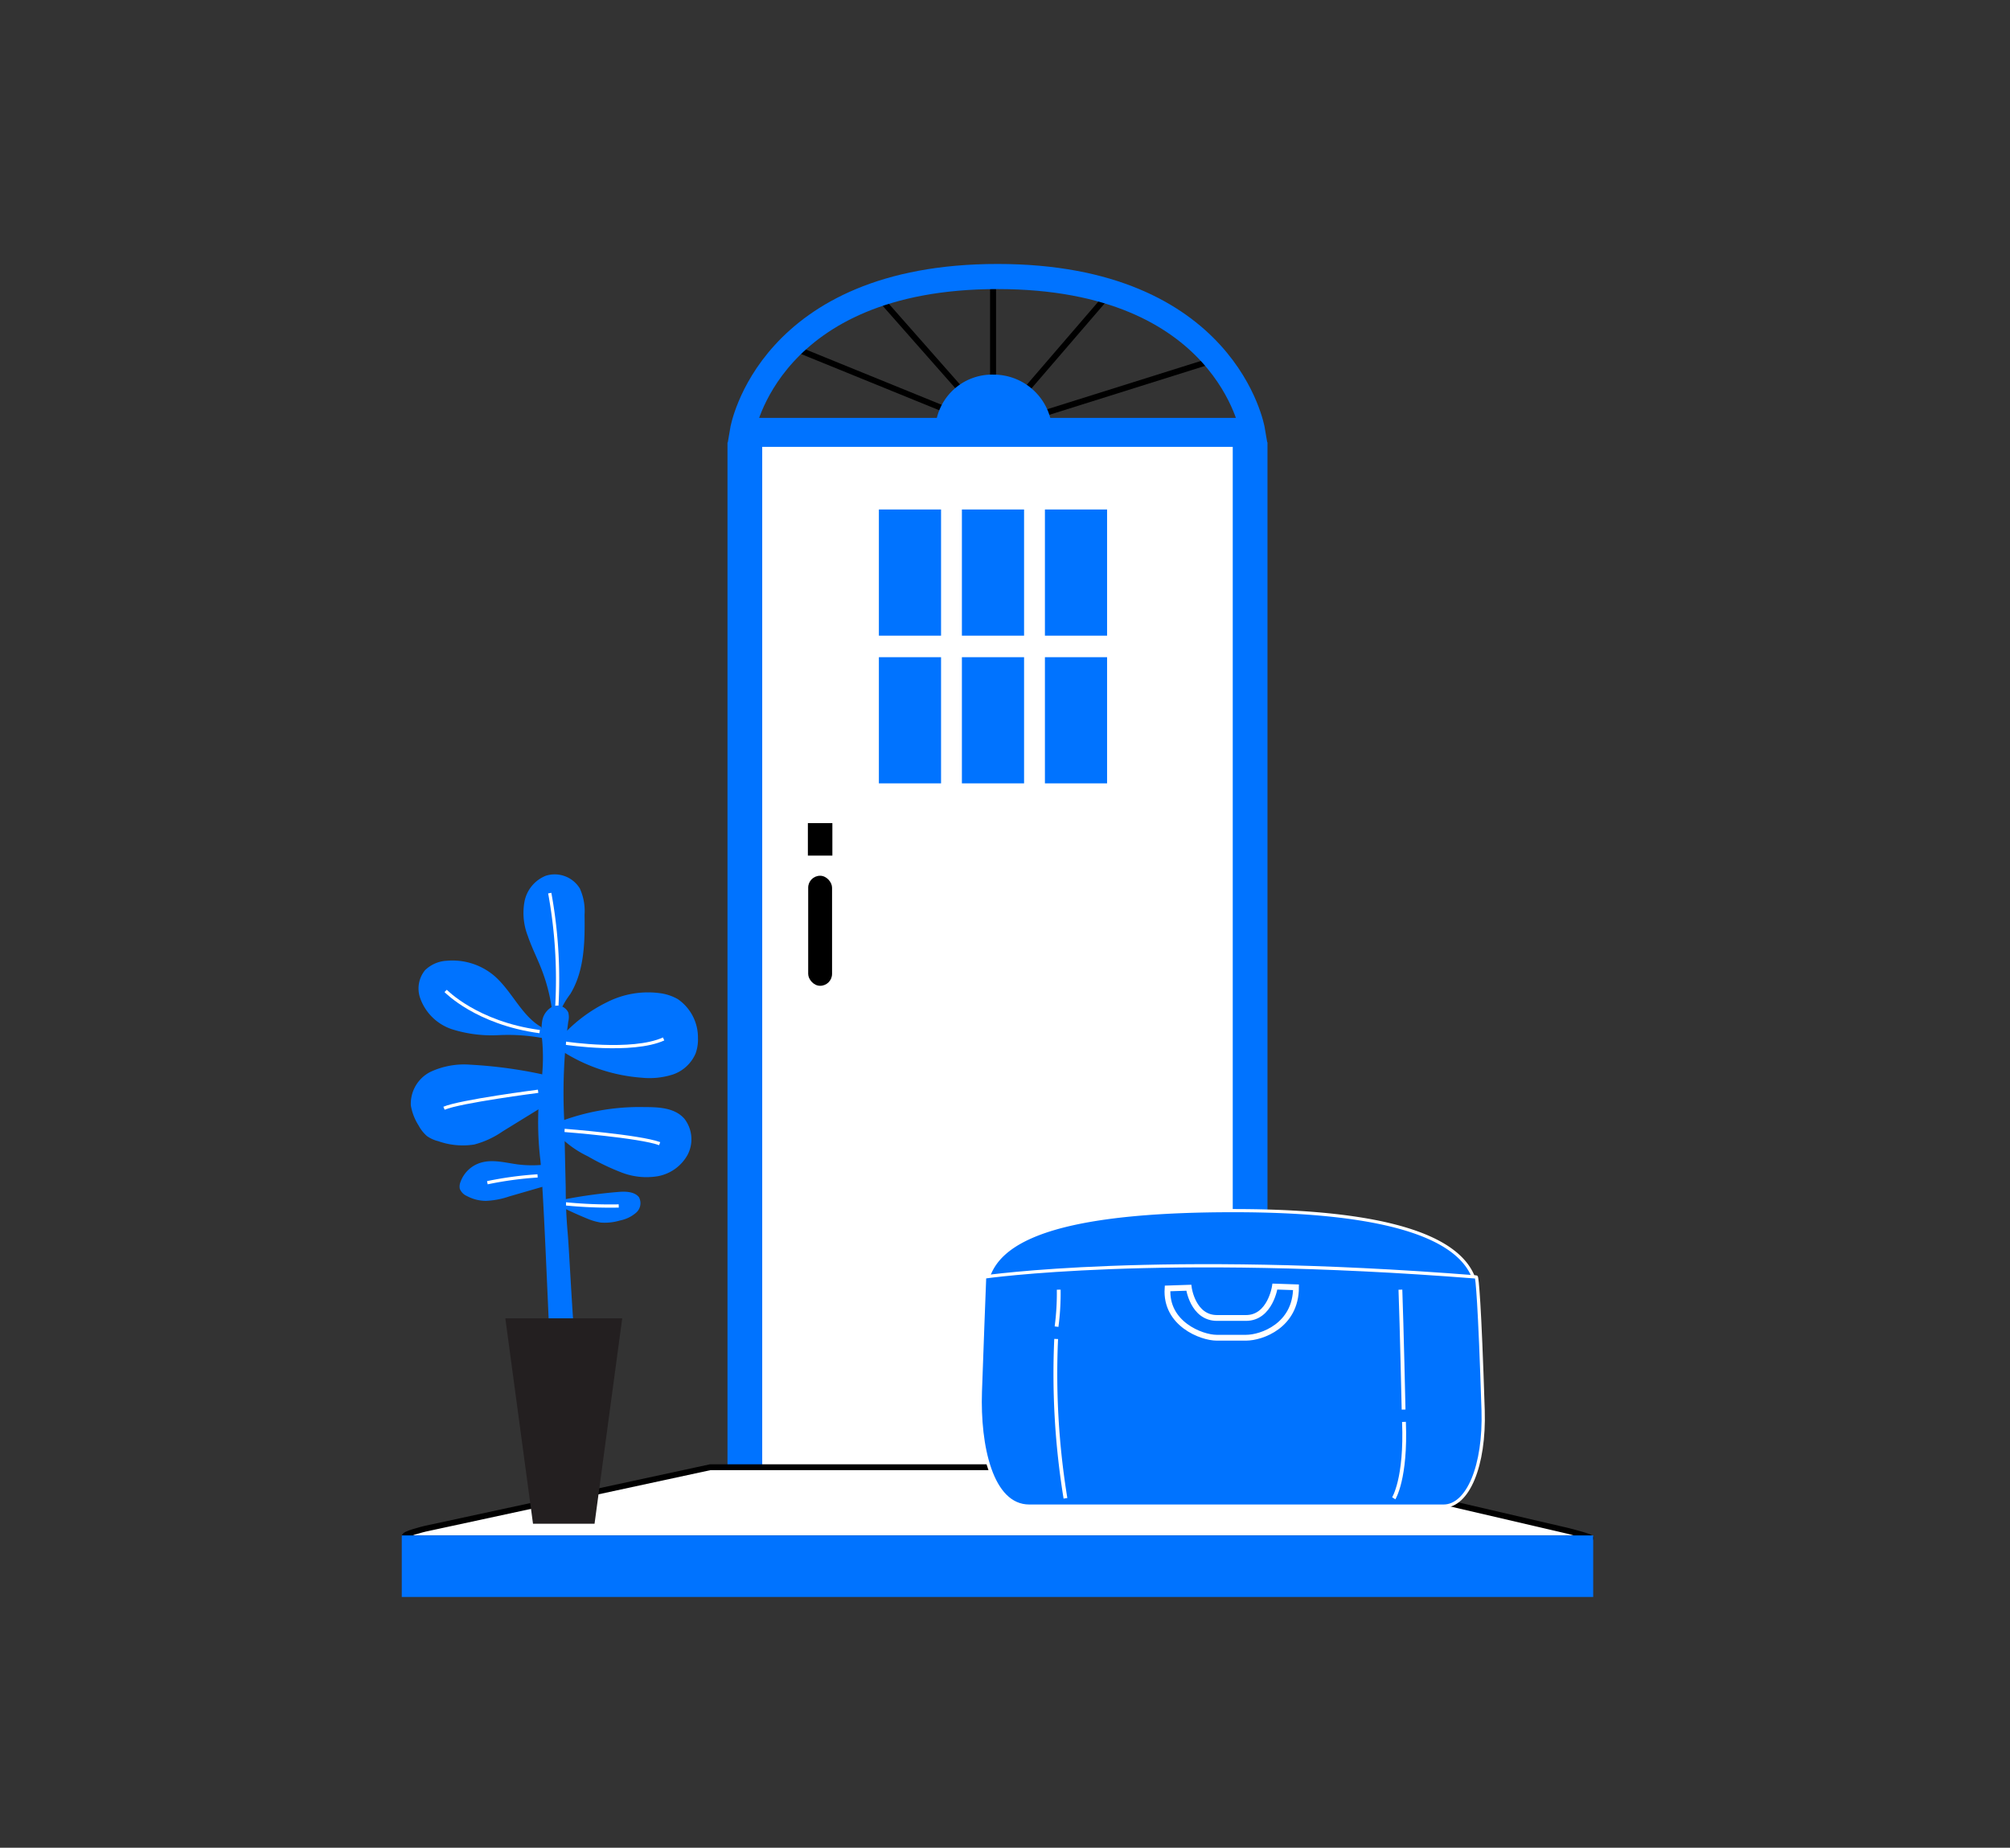 <svg id="Layer_1" data-name="Layer 1" xmlns="http://www.w3.org/2000/svg" viewBox="0 0 259.3 238.42"><rect x="0" y="0" width="259.3" height="238.42" fill="#333333" stroke="none"/><defs><style>.cls-1,.cls-4,.cls-6{fill:#0073ff;}.cls-2,.cls-3{fill:#fff;}.cls-3,.cls-9{stroke:#000;}.cls-10,.cls-3,.cls-4,.cls-6,.cls-7,.cls-8,.cls-9{stroke-miterlimit:10;}.cls-3,.cls-7{stroke-width:0.75px;}.cls-4,.cls-6,.cls-7,.cls-8{stroke:#fff;}.cls-4{stroke-width:0.42px;}.cls-5{fill:#231f20;}.cls-6{stroke-width:0.41px;}.cls-10,.cls-7,.cls-8,.cls-9{fill:none;}.cls-8{stroke-width:0.49px;}.cls-9{stroke-width:0.77px;}.cls-10{stroke:#0073ff;stroke-width:3.24px;}</style></defs><title>Loopie_Illustrations</title><rect class="cls-1" x="93.85" y="57.09" width="69.66" height="136.85"/><rect class="cls-2" x="98.33" y="57.66" width="60.7" height="132.72"/><rect x="104.22" y="106.21" width="3.16" height="4.19"/><path class="cls-3" d="M205.18,198.5l-3.38,0H55.23s-2.75.07-3-.24,2.61-1,2.61-1l36.78-7.94H167l35.22,8.2S205.6,198.36,205.18,198.5Z"/><rect class="cls-1" x="51.83" y="198.12" width="153.7" height="7.94"/><rect x="104.26" y="113" width="3.08" height="14.2" rx="1.54"/><path class="cls-1" d="M72,131.13a11.27,11.27,0,0,1,1.58-2.88c1.82-3,1.88-6.72,1.83-10.22a7,7,0,0,0-.61-3.39A3.8,3.8,0,0,0,70.41,113a4.51,4.51,0,0,0-2.75,3.35,8.17,8.17,0,0,0,.43,4.42c.48,1.42,1.17,2.77,1.72,4.17a22.54,22.54,0,0,1,1.5,6.3"/><path class="cls-1" d="M72.56,133.61a19.45,19.45,0,0,1,5.8-4.32,11.67,11.67,0,0,1,6.76-1.14,6.3,6.3,0,0,1,2.32.77,6,6,0,0,1,2.6,5,5.33,5.33,0,0,1-.3,2,4.91,4.91,0,0,1-2.95,2.73,9.92,9.92,0,0,1-4,.41,22,22,0,0,1-10.37-3.49"/><path class="cls-1" d="M70.29,134a24.56,24.56,0,0,0-6-.43,17,17,0,0,1-6-.77,6.52,6.52,0,0,1-4.13-4.14,3.75,3.75,0,0,1,.66-3.46,4.32,4.32,0,0,1,2.81-1.23,8.34,8.34,0,0,1,6.2,2c2.26,2,3.44,5.07,6,6.56"/><path class="cls-1" d="M70.29,139c0-.24-.27-.36-.5-.41a58.73,58.73,0,0,0-9.12-1.21,10.25,10.25,0,0,0-5.17.94A4.61,4.61,0,0,0,53,142.63,6.94,6.94,0,0,0,54,145.22a4.82,4.82,0,0,0,1.08,1.37,4.29,4.29,0,0,0,1.46.66,9.44,9.44,0,0,0,4.64.43A11.56,11.56,0,0,0,64.82,146l5-3.08"/><path class="cls-1" d="M72.52,144.61a29,29,0,0,1,10.62-1.76c1.85,0,3.93.08,5.17,1.53a4.32,4.32,0,0,1,.37,4.67,5.52,5.52,0,0,1-3.82,2.72,8.9,8.9,0,0,1-4.7-.49,30.74,30.74,0,0,1-4.33-2.08A13.28,13.28,0,0,1,72.57,147"/><path class="cls-1" d="M70,150.3a14.81,14.81,0,0,1-3.26-.06c-1.53-.21-3.1-.65-4.59-.25a4,4,0,0,0-2.75,2.54,1.53,1.53,0,0,0-.08.87,1.71,1.71,0,0,0,.92.93,5.21,5.21,0,0,0,2.45.62,10.54,10.54,0,0,0,3-.57l4.59-1.33"/><path class="cls-1" d="M72.66,154.79a63.14,63.14,0,0,1,7.23-1c.93-.07,2,0,2.54.69a1.63,1.63,0,0,1-.37,2,4.49,4.49,0,0,1-2.07,1,6.8,6.8,0,0,1-2.49.27,7.77,7.77,0,0,1-1.82-.54c-1-.41-2-.86-3-1.35"/><path class="cls-4" d="M70.92,115.24a61.79,61.79,0,0,1,.82,16"/><path class="cls-4" d="M73,134.61s8.52,1.29,12.61-.55"/><path class="cls-4" d="M72.83,145.86s9.68.75,12.27,1.71"/><path class="cls-4" d="M73,155.34a58.4,58.4,0,0,0,6.82.27"/><path class="cls-4" d="M69.35,151.73a46.32,46.32,0,0,0-6.48.88"/><path class="cls-4" d="M69.42,140.81s-10.09,1.3-12.14,2.19"/><path class="cls-4" d="M57.49,127.86s4,4.16,12.13,5.25"/><path class="cls-1" d="M71.52,183.38c-.6-6.59-1.2-27-1.8-33.61a41.36,41.36,0,0,1-.22-7.46c.11-1.22.33-2.42.44-3.64a24.73,24.73,0,0,0,0-4.47,8.53,8.53,0,0,1,0-2.42,2.54,2.54,0,0,1,1.37-1.91,1.56,1.56,0,0,1,2,.77,2.36,2.36,0,0,1,0,1.18,69.16,69.16,0,0,0-.52,12.79c.06,2.86.12,5.73.19,8.59,0,2,.08,3.89.25,5.84.31,3.48,1,20.76,2.18,24.08"/><polygon class="cls-5" points="76.7 196.61 68.76 196.61 65.19 170.11 80.27 170.11 76.7 196.61"/><path class="cls-6" d="M180.28,179.48H137.39a10.3,10.3,0,0,1-10.27-10.27v-2c0-5.64,5-11,32-11,24.94,0,31.4,5.4,31.4,11v2A10.3,10.3,0,0,1,180.28,179.48Z"/><path class="cls-4" d="M186.22,194.34H132.79c-4.94,0-6.55-7.85-6.32-14.75.11-3.47.55-14.82.55-14.82s22.26-3.25,63.42,0c.11,0,.45,3.26.89,17.22C191.55,189.12,189.37,194.34,186.22,194.34Z"/><path class="cls-7" d="M150.62,166.25c-.3,4.56,4.38,6.36,6.34,6.36h3.79c2,0,6.44-1.56,6.44-6.51l-2.72-.09s-.6,4.05-3.73,4.05H157c-3.13,0-3.64-3.9-3.64-3.9Z"/><path class="cls-8" d="M136.25,172.77a99.71,99.71,0,0,0,1.2,20.56"/><path class="cls-8" d="M136.58,166.41a32.55,32.55,0,0,1-.28,4.77"/><path class="cls-8" d="M181.12,183.47c.29,7.34-1.32,9.86-1.32,9.86"/><path class="cls-8" d="M180.66,166.41c.17,4.62.41,15.47.41,15.47"/><line class="cls-9" x1="128.11" y1="55.48" x2="128.11" y2="35.86"/><line class="cls-9" x1="143.23" y1="37.72" x2="128.21" y2="55.17"/><line class="cls-9" x1="157.9" y1="46.04" x2="128.53" y2="55.27"/><line class="cls-9" x1="112.97" y1="37.86" x2="128.23" y2="55.17"/><line class="cls-9" x1="101.34" y1="44.45" x2="127.92" y2="55.27"/><path class="cls-1" d="M135.75,55.88c0,.1-15.1,0-15.1,0a7.33,7.33,0,0,1,7.55-7.54A7.55,7.55,0,0,1,135.75,55.88Z"/><path class="cls-10" d="M161.58,55.54H95.79s3.33-19.86,32.9-19.86S161.58,55.54,161.58,55.54Z"/><rect class="cls-1" x="113.38" y="65.74" width="8.02" height="16.28"/><rect class="cls-1" x="124.09" y="65.74" width="8.02" height="16.28"/><rect class="cls-1" x="134.8" y="65.74" width="8.02" height="16.28"/><rect class="cls-1" x="113.38" y="84.8" width="8.02" height="16.28"/><rect class="cls-1" x="124.09" y="84.8" width="8.02" height="16.28"/><rect class="cls-1" x="134.8" y="84.8" width="8.02" height="16.28"/></svg>